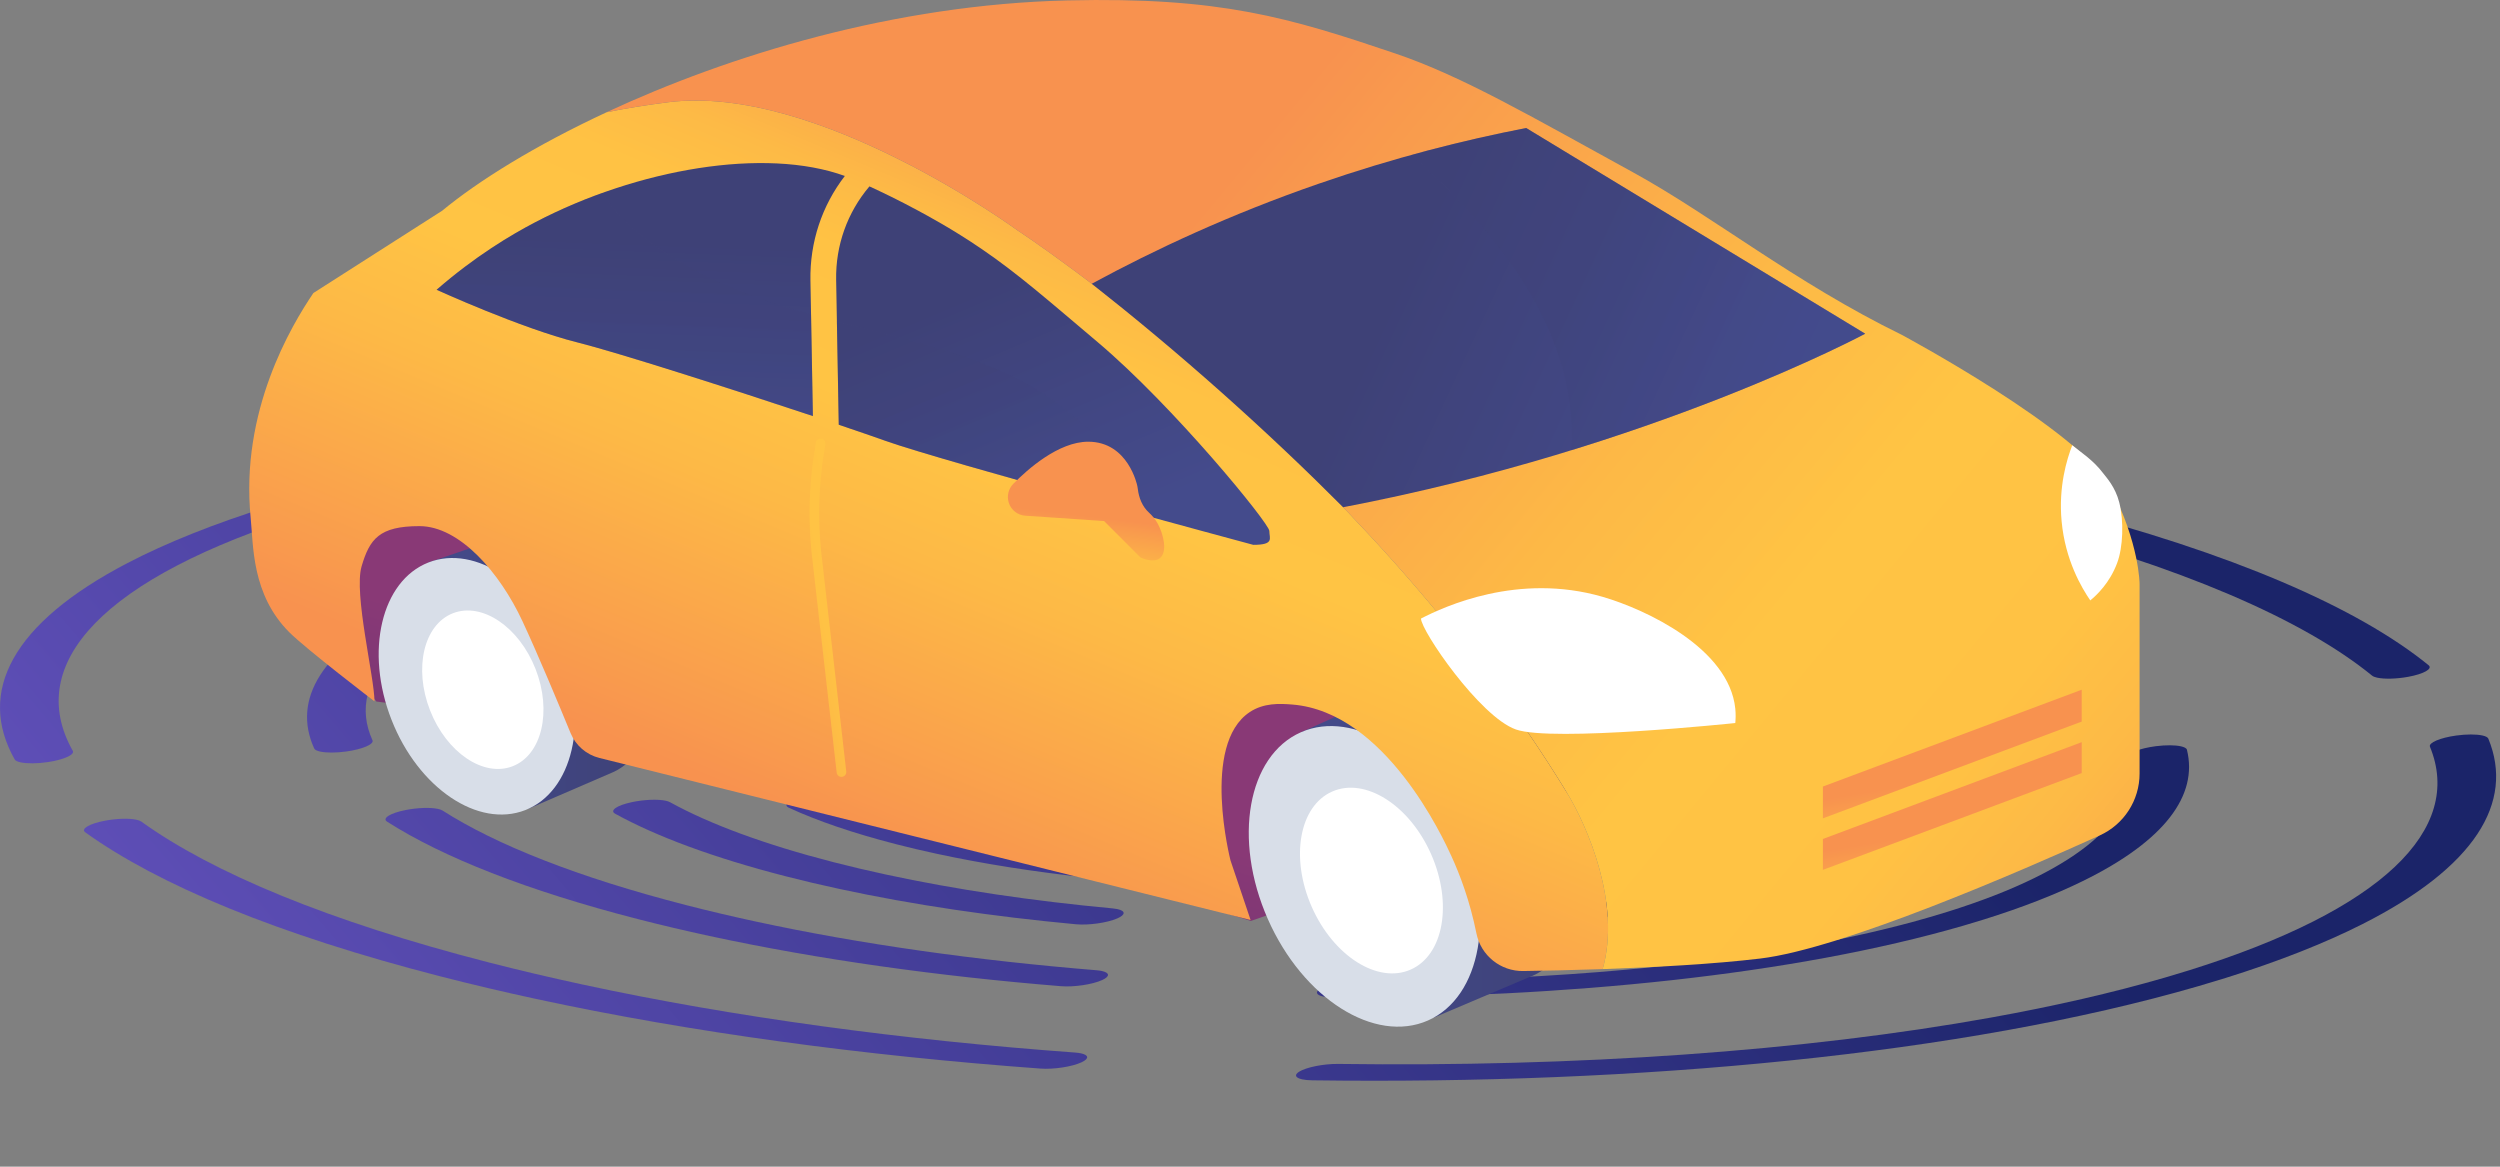 <svg width="240" height="112" viewBox="0 0 240 112" fill="none" xmlns="http://www.w3.org/2000/svg">
<rect x="0" y="0" width="240" height="112" fill="#808080" stroke="none"/>
<g clip-path="url(#clip0_1036_3844)">
<path d="M80.534 76.27C79.755 76.102 78.369 76.161 77.162 76.436C75.744 76.759 75.106 77.258 75.742 77.55C78.468 78.805 81.904 79.985 86.034 81.046C87.288 81.369 88.582 81.673 89.907 81.959C94.412 82.932 99.288 83.694 104.346 84.244C105.524 84.371 107.301 84.138 108.319 83.721C109.212 83.355 109.218 82.971 108.408 82.795C108.296 82.771 108.169 82.751 108.026 82.735C103.259 82.217 98.634 81.495 94.349 80.57C93.089 80.297 91.859 80.008 90.662 79.701C86.728 78.691 83.462 77.567 80.884 76.38C80.789 76.337 80.671 76.3 80.534 76.27Z" fill="url(#paint0_linear_1036_3844)"/>
<path d="M63.903 76.869C63.159 76.708 61.854 76.753 60.668 77.004C59.215 77.311 58.496 77.81 59.055 78.119C63.001 80.294 68.477 82.338 75.437 84.126C77.106 84.555 78.828 84.96 80.589 85.339C87.617 86.857 95.319 87.988 103.29 88.73C104.504 88.842 106.276 88.593 107.251 88.172C108.083 87.812 108.058 87.444 107.273 87.273C107.141 87.245 106.988 87.222 106.814 87.206C99.205 86.499 91.798 85.413 85.028 83.951C83.331 83.585 81.675 83.194 80.063 82.781C73.353 81.057 68.085 79.088 64.31 77.006C64.207 76.951 64.069 76.904 63.903 76.869Z" fill="url(#paint1_linear_1036_3844)"/>
<path d="M187.502 72.429C186.982 72.317 186.17 72.298 185.26 72.403C183.703 72.582 182.454 73.048 182.464 73.446C182.518 75.305 181.442 77.117 179.284 78.787C178.204 79.623 176.856 80.423 175.248 81.181C173.636 81.94 171.764 82.657 169.616 83.329C169.212 83.454 168.8 83.579 168.373 83.703L168.375 83.702C166.016 84.388 163.455 84.993 160.708 85.522C156.588 86.315 152.037 86.939 147.165 87.385C142.294 87.831 137.107 88.098 131.769 88.176C130.316 88.197 128.688 88.567 128.133 89.003C127.768 89.289 127.959 89.532 128.545 89.659C128.85 89.724 129.263 89.759 129.761 89.751C137.441 89.638 145.004 89.164 152.116 88.302C155.674 87.87 159.116 87.341 162.384 86.712C165.653 86.082 168.744 85.353 171.585 84.527L171.587 84.526C172.097 84.378 172.594 84.228 173.082 84.076C175.67 83.267 177.92 82.404 179.828 81.505C182.69 80.157 184.778 78.73 186.14 77.268C187.501 75.805 188.14 74.305 188.095 72.801C188.091 72.635 187.87 72.508 187.502 72.429Z" fill="url(#paint2_linear_1036_3844)"/>
<path d="M42.046 77.654C41.329 77.499 40.082 77.534 38.916 77.768C37.443 78.062 36.657 78.561 37.162 78.882C42.493 82.283 50.557 85.492 61.271 88.242C63.492 88.813 65.781 89.352 68.124 89.858C78.513 92.101 90.002 93.709 101.851 94.675C103.089 94.776 104.855 94.515 105.796 94.091C106.582 93.736 106.539 93.38 105.772 93.214C105.625 93.183 105.45 93.158 105.249 93.142C93.822 92.21 82.663 90.651 72.565 88.47C70.286 87.978 68.061 87.455 65.897 86.898C55.471 84.222 47.641 81.103 42.49 77.816C42.386 77.749 42.234 77.695 42.046 77.654Z" fill="url(#paint3_linear_1036_3844)"/>
<path d="M117.504 46.844C117.257 46.79 116.936 46.757 116.552 46.751C104.564 46.551 92.635 46.994 81.458 48.12C75.872 48.683 70.473 49.419 65.375 50.331C60.28 51.244 55.486 52.335 51.141 53.597L51.143 53.596C50.474 53.79 49.822 53.988 49.186 54.186C45.201 55.432 41.828 56.775 39.07 58.181C34.932 60.291 32.178 62.538 30.72 64.84C29.263 67.143 29.097 69.504 30.162 71.852C30.22 71.983 30.427 72.084 30.738 72.152C31.319 72.277 32.262 72.283 33.27 72.141C34.815 71.923 35.93 71.441 35.759 71.064H35.757C34.404 68.08 35.168 65.115 38.008 62.368C39.427 60.995 41.361 59.676 43.801 58.433C46.242 57.188 49.184 56.019 52.65 54.936C53.206 54.762 53.772 54.591 54.35 54.424L54.352 54.423C58.135 53.324 62.295 52.376 66.789 51.571C73.526 50.364 81.029 49.48 89.013 48.934C96.994 48.388 105.444 48.181 114.014 48.326C115.403 48.35 117.095 48.017 117.796 47.581C118.305 47.266 118.154 46.984 117.504 46.844Z" fill="url(#paint4_linear_1036_3844)"/>
<path d="M209.356 71.643C208.804 71.523 207.923 71.512 206.96 71.635C205.407 71.835 204.228 72.31 204.324 72.698C205.011 75.456 203.877 78.173 200.965 80.69C199.51 81.948 197.612 83.157 195.283 84.299C192.951 85.443 190.188 86.522 186.973 87.528C186.419 87.701 185.851 87.872 185.271 88.04C181.754 89.062 177.908 89.954 173.772 90.721C167.57 91.872 160.701 92.744 153.384 93.325C146.066 93.906 138.308 94.194 130.389 94.181C128.968 94.179 127.304 94.53 126.672 94.966C126.232 95.268 126.404 95.531 127.024 95.665C127.299 95.724 127.661 95.758 128.097 95.759C139.219 95.776 150.208 95.233 160.499 94.097C165.643 93.528 170.613 92.809 175.312 91.937C180.013 91.064 184.442 90.039 188.482 88.865L188.483 88.864C189.151 88.67 189.801 88.474 190.437 88.275C194.133 87.12 197.304 85.88 199.944 84.585C203.906 82.642 206.674 80.576 208.318 78.455C209.962 76.333 210.486 74.155 209.945 71.976C209.909 71.829 209.694 71.716 209.356 71.643Z" fill="url(#paint5_linear_1036_3844)"/>
<path d="M171.503 52.605C162.55 50.672 152.778 49.211 142.666 48.225C141.463 48.109 139.689 48.353 138.702 48.773C137.851 49.135 137.867 49.508 138.659 49.679C138.785 49.707 138.93 49.729 139.096 49.745C148.867 50.698 158.358 52.114 167.064 53.994C169.342 54.486 171.568 55.009 173.729 55.566C185.48 58.583 193.933 62.161 198.97 65.909C199.074 65.986 199.238 66.048 199.447 66.093C200.14 66.242 201.332 66.215 202.475 65.999C203.966 65.717 204.811 65.219 204.367 64.887C199.143 61.001 190.431 57.321 178.357 54.221C176.135 53.649 173.846 53.111 171.503 52.605Z" fill="url(#paint6_linear_1036_3844)"/>
<path d="M13.099 78.694C12.402 78.543 11.2 78.572 10.051 78.792C8.564 79.076 7.73 79.575 8.188 79.904C15.188 84.941 26.621 89.711 42.33 93.745C45.291 94.506 48.338 95.223 51.462 95.898C66.329 99.109 82.887 101.341 99.897 102.585C101.155 102.677 102.918 102.406 103.829 101.981C104.583 101.629 104.523 101.282 103.771 101.12C103.612 101.086 103.421 101.059 103.2 101.044C86.66 99.835 70.46 97.654 55.903 94.509C52.845 93.849 49.859 93.147 46.956 92.402C31.564 88.45 20.384 83.779 13.569 78.873C13.465 78.798 13.304 78.738 13.099 78.694Z" fill="url(#paint7_linear_1036_3844)"/>
<path d="M119.504 38.938C119.271 38.888 118.972 38.855 118.616 38.847C102.077 38.435 85.573 38.945 70.164 40.42C62.463 41.158 55.033 42.138 48.037 43.368C41.042 44.597 34.482 46.076 28.553 47.799L28.555 47.798C27.676 48.054 26.819 48.312 25.982 48.574C20.537 50.277 15.959 52.117 12.25 54.048C6.685 56.944 3.067 60.044 1.293 63.222C-0.481 66.402 -0.417 69.665 1.407 72.903C1.476 73.026 1.679 73.122 1.975 73.185C2.572 73.314 3.547 73.316 4.577 73.164C6.118 72.938 7.198 72.452 6.987 72.08C4.634 67.908 5.347 63.734 9.111 59.851C10.991 57.91 13.63 56.041 17.019 54.278C20.407 52.514 24.542 50.855 29.448 49.321C30.203 49.085 30.974 48.852 31.763 48.623L31.767 48.622C37.111 47.07 43.01 45.737 49.384 44.617C58.938 42.938 69.569 41.737 80.832 41.032C92.092 40.328 103.967 40.12 115.953 40.419C117.324 40.452 119.032 40.128 119.766 39.695C120.309 39.373 120.169 39.082 119.504 38.938Z" fill="url(#paint8_linear_1036_3844)"/>
<path d="M238.299 70.604C237.723 70.48 236.795 70.473 235.797 70.611C234.249 70.825 233.119 71.307 233.275 71.686C234.903 75.638 233.769 79.564 229.903 83.215C227.97 85.041 225.358 86.797 222.071 88.459C218.783 90.121 214.828 91.687 210.176 93.142C209.421 93.377 208.65 93.611 207.861 93.84C202.783 95.315 197.205 96.591 191.198 97.675C182.191 99.3 172.202 100.495 161.607 101.242C151.014 101.991 139.826 102.292 128.476 102.137C127.081 102.118 125.394 102.454 124.706 102.89C124.214 103.202 124.37 103.48 125.013 103.618C125.266 103.673 125.595 103.707 125.989 103.711C141.679 103.925 157.246 103.305 171.772 101.812C179.033 101.066 186.037 100.099 192.64 98.908C199.242 97.716 205.443 96.3 211.071 94.664C211.948 94.409 212.808 94.15 213.643 93.889C218.804 92.275 223.188 90.537 226.791 88.716C232.193 85.983 235.844 83.065 237.831 80.065C239.817 77.066 240.145 73.982 238.88 70.909C238.823 70.775 238.615 70.671 238.299 70.604Z" fill="url(#paint9_linear_1036_3844)"/>
<path d="M188.167 46.565C174.724 43.662 159.899 41.56 144.611 40.263C143.379 40.158 141.611 40.417 140.661 40.839C139.862 41.196 139.901 41.556 140.672 41.723C140.815 41.754 140.983 41.778 141.176 41.794C156.061 43.056 170.563 45.11 183.727 47.953C186.784 48.613 189.768 49.316 192.67 50.06C209.389 54.353 221.136 59.494 227.721 64.861C227.822 64.944 227.992 65.01 228.214 65.058C228.893 65.205 230.054 65.183 231.184 64.975C232.684 64.7 233.563 64.204 233.148 63.866C226.378 58.349 214.36 53.099 197.296 48.717C194.335 47.957 191.289 47.239 188.167 46.565Z" fill="url(#paint10_linear_1036_3844)"/>
<path d="M33.117 63.459L36.133 67.345L64.6 71.247L120.089 88.41L148.229 78.562L129.829 59.64L36.204 40.149L27.561 50.193L33.117 63.459Z" fill="url(#paint11_linear_1036_3844)"/>
<path d="M147.115 93.682C146.961 93.75 146.649 93.87 146.649 93.87L137.693 97.67L133.097 95.8L124.454 89.549V75.968L124.886 70.304L134.957 65.77C140.004 63.545 146.788 67.841 150.109 75.369C153.428 82.894 152.164 91.457 147.115 93.682Z" fill="url(#paint12_linear_1036_3844)"/>
<path d="M58.879 74.118L50.766 77.623L40.809 70.453L39.728 60.69L41.099 54.011L48.109 51.612C48.309 51.528 48.513 51.464 48.717 51.403L48.766 51.387L48.769 51.39C52.917 50.226 57.988 53.658 60.48 59.526C63.155 65.82 63.169 72.133 58.879 74.118Z" fill="url(#paint13_linear_1036_3844)"/>
<path d="M137.089 97.965C142.212 95.704 143.633 87.679 140.263 80.039C136.893 72.399 130.007 68.038 124.884 70.298C119.76 72.558 118.339 80.584 121.709 88.224C125.08 95.864 131.965 100.225 137.089 97.965Z" fill="#D8DEE8"/>
<path d="M135.428 93.079C138.593 91.683 139.471 86.725 137.389 82.006C135.307 77.287 131.054 74.592 127.889 75.989C124.724 77.385 123.846 82.342 125.928 87.062C128.01 91.781 132.264 94.475 135.428 93.079Z" fill="white"/>
<path d="M50.433 77.768C54.962 75.996 56.552 69.238 53.983 62.674C51.415 56.11 45.661 52.225 41.132 53.997C36.603 55.769 35.013 62.527 37.582 69.091C40.15 75.656 45.904 79.54 50.433 77.768Z" fill="#D8DEE8"/>
<path d="M49.223 73.556C52.021 72.461 53.003 68.287 51.416 64.232C49.83 60.177 46.276 57.778 43.478 58.872C40.681 59.967 39.699 64.141 41.285 68.196C42.872 72.251 46.426 74.65 49.223 73.556Z" fill="white"/>
<path d="M153.854 93.035C150.939 93.135 148.271 93.19 146.234 93.219C144.062 93.251 142.168 91.736 141.738 89.608C141.099 86.446 140.144 83.953 139.332 82.18C138.545 80.467 132.989 68.358 124.069 67.636C122.822 67.534 121.313 67.472 119.973 68.362C115.269 71.479 118.13 82.607 118.13 82.607L120.056 88.317L57.542 72.764C56.292 72.453 55.264 71.567 54.775 70.374C53.682 67.716 51.651 62.839 50.146 59.613C47.985 54.983 44.127 50.508 40.269 50.508C36.411 50.508 35.485 51.742 34.714 54.366C33.942 56.989 35.949 65.015 35.949 67.329C35.949 67.329 29.389 62.314 27.769 60.694C24.155 57.079 24.331 52.388 24.066 49.736C23.041 39.476 27.964 31.263 30.085 28.13C34.206 25.497 38.329 22.861 42.449 20.229C45.922 17.355 51.397 13.956 58.237 10.774H58.239C60.057 10.41 62.018 10.09 64.138 9.817C78.426 7.993 97.68 22.117 97.68 22.117C97.68 22.117 130.552 43.562 150.408 76.073C152.434 79.39 155.632 86.822 153.854 93.035Z" fill="url(#paint14_linear_1036_3844)"/>
<path d="M205.4 56.061V74.263C205.4 76.823 203.904 79.146 201.572 80.203C193.936 83.66 176.871 91.077 168.979 92.02C164.463 92.56 158.799 92.862 153.855 93.035C155.632 86.822 152.435 79.39 150.407 76.071C130.551 43.56 97.679 22.115 97.679 22.115C97.679 22.115 78.424 7.991 64.137 9.815C62.016 10.086 60.056 10.407 58.238 10.772C70.032 5.284 85.875 0.438 102.463 0.04C117.161 -0.311 123.757 1.688 133.946 5.133C140.443 7.33 147.292 11.353 156.787 16.553C164.333 20.686 172.309 27.137 182.56 32.14C182.56 32.14 199.845 41.4 202.623 46.801C205.4 52.203 205.4 56.061 205.4 56.061Z" fill="url(#paint15_linear_1036_3844)"/>
<path d="M77.802 26.918L78.037 39.943C70.222 37.338 59.27 33.832 55.393 32.86C50.044 31.523 41.914 27.819 41.914 27.819C45.63 24.588 49.047 22.557 51.381 21.338C61.206 16.198 73.438 14.109 81.104 16.893C78.9 19.754 77.736 23.253 77.802 26.918Z" fill="url(#paint16_linear_1036_3844)"/>
<path d="M120.313 52.305C120.313 52.305 90.478 44.28 85.024 42.326C83.962 41.947 82.397 41.407 80.521 40.774L80.27 26.872C80.212 23.558 81.341 20.4 83.465 17.894C84.644 18.434 86.277 19.218 88.11 20.206C88.952 20.663 91.403 21.965 94.255 23.913C97.712 26.271 100.564 28.78 105.395 32.861C112.701 39.034 121.855 50.251 121.855 50.969C121.855 51.688 122.371 52.305 120.313 52.305Z" fill="url(#paint17_linear_1036_3844)"/>
<path opacity="0.3" d="M57.822 18.523C55.611 19.316 53.442 20.259 51.38 21.338C49.046 22.557 45.629 24.588 41.913 27.819C41.913 27.819 50.043 31.523 55.392 32.86C59.269 33.832 70.22 37.338 78.035 39.943L77.86 30.175C72.476 28.672 67.165 26.748 62.293 23.13C60.504 21.852 58.976 20.268 57.822 18.523Z" fill="url(#paint18_linear_1036_3844)"/>
<path opacity="0.3" d="M97.171 36.093C91.84 33.575 86.082 32.336 80.341 30.843L80.52 40.774C82.397 41.407 83.961 41.947 85.023 42.327C88.464 43.559 101.611 47.209 110.846 49.734C107.694 43.658 102.825 38.797 97.171 36.093Z" fill="url(#paint19_linear_1036_3844)"/>
<path d="M111.321 53.605C110.732 54.04 109.747 53.633 109.485 53.515L105.988 50.019L98.432 49.509C98.065 49.485 97.721 49.349 97.447 49.132C97.169 48.913 96.956 48.617 96.843 48.266C96.639 47.626 96.802 46.932 97.272 46.453C98.626 45.07 101.611 42.404 104.469 42.404C108.327 42.404 109.176 46.629 109.176 46.629C109.182 46.657 109.189 46.685 109.194 46.713C109.209 46.787 109.221 46.86 109.229 46.933C109.331 47.796 109.662 48.629 110.305 49.214C110.616 49.497 110.91 49.845 111.145 50.275C111.677 51.24 112.13 53.009 111.321 53.605Z" fill="url(#paint20_linear_1036_3844)"/>
<path d="M146.513 12.289C157.362 18.872 168.211 25.454 179.062 32.037C179.062 32.037 158.572 43.036 128.941 48.694C125.35 45.098 121.458 41.402 117.253 37.661C113.005 33.881 108.839 30.415 104.811 27.24C110.814 23.983 118.091 20.582 126.583 17.641C133.835 15.129 140.571 13.44 146.513 12.289Z" fill="url(#paint21_linear_1036_3844)"/>
<path opacity="0.3" d="M146.513 12.289C143.083 12.954 139.389 13.799 135.484 14.876C144.124 22.655 151.537 32.106 150.845 43.225C168.194 37.87 179.061 32.037 179.061 32.037C168.211 25.454 157.362 18.872 146.513 12.289Z" fill="url(#paint22_linear_1036_3844)"/>
<path d="M136.415 59.38C138.628 58.239 145.743 54.938 153.854 57.296C158.045 58.515 165.994 62.261 166.587 68.022C166.645 68.589 166.621 69.069 166.587 69.411C166.587 69.411 148.993 71.263 145.52 70.028C142.048 68.794 136.415 60.537 136.415 59.38Z" fill="white"/>
<path d="M200.667 57.64C199.839 56.433 198.262 53.782 197.915 50.042C197.605 46.712 198.416 44.09 198.937 42.746C199.77 43.425 200.957 44.172 201.906 45.434C202.206 45.833 203.07 46.737 203.45 48.239C203.904 50.032 203.814 52.534 203.244 54.056C202.531 55.956 201.305 57.115 200.667 57.64Z" fill="white"/>
<path d="M199.844 66.213V69.272L174.997 78.562V75.507L199.844 66.213Z" fill="url(#paint23_linear_1036_3844)"/>
<path d="M199.844 71.247V74.216L174.997 83.507V80.541L199.844 71.247Z" fill="url(#paint24_linear_1036_3844)"/>
<path d="M80.779 74.581C80.547 74.581 80.346 74.407 80.32 74.17L78.028 54.069C77.834 52.577 77.73 51.053 77.718 49.545C77.701 47.276 77.892 44.988 78.287 42.747L78.313 42.505C78.342 42.251 78.57 42.069 78.826 42.097C79.08 42.126 79.262 42.356 79.234 42.61L79.203 42.88C78.814 45.095 78.627 47.325 78.644 49.539C78.655 51.009 78.757 52.496 78.947 53.958L81.24 74.065C81.269 74.319 81.087 74.549 80.832 74.578C80.814 74.58 80.796 74.581 80.779 74.581Z" fill="url(#paint25_linear_1036_3844)"/>
</g>
<defs>
<linearGradient id="paint0_linear_1036_3844" x1="151.1" y1="30.076" x2="-45.206" y2="197.368" gradientUnits="userSpaceOnUse">
<stop offset="0.004" stop-color="#1B2469"/>
<stop offset="1" stop-color="#9571F6"/>
</linearGradient>
<linearGradient id="paint1_linear_1036_3844" x1="148.616" y1="27.161" x2="-47.69" y2="194.453" gradientUnits="userSpaceOnUse">
<stop offset="0.004" stop-color="#1B2469"/>
<stop offset="1" stop-color="#9571F6"/>
</linearGradient>
<linearGradient id="paint2_linear_1036_3844" x1="179.859" y1="63.822" x2="-16.447" y2="231.115" gradientUnits="userSpaceOnUse">
<stop offset="0.004" stop-color="#1B2469"/>
<stop offset="1" stop-color="#9571F6"/>
</linearGradient>
<linearGradient id="paint3_linear_1036_3844" x1="145.362" y1="23.343" x2="-50.944" y2="190.635" gradientUnits="userSpaceOnUse">
<stop offset="0.004" stop-color="#1B2469"/>
<stop offset="1" stop-color="#9571F6"/>
</linearGradient>
<linearGradient id="paint4_linear_1036_3844" x1="131.503" y1="7.081" x2="-64.802" y2="174.373" gradientUnits="userSpaceOnUse">
<stop offset="0.004" stop-color="#1B2469"/>
<stop offset="1" stop-color="#9571F6"/>
</linearGradient>
<linearGradient id="paint5_linear_1036_3844" x1="186.048" y1="71.085" x2="-10.258" y2="238.377" gradientUnits="userSpaceOnUse">
<stop offset="0.004" stop-color="#1B2469"/>
<stop offset="1" stop-color="#9571F6"/>
</linearGradient>
<linearGradient id="paint6_linear_1036_3844" x1="172.973" y1="55.743" x2="-23.332" y2="223.035" gradientUnits="userSpaceOnUse">
<stop offset="0.004" stop-color="#E38DDD"/>
<stop offset="1" stop-color="#9571F6"/>
</linearGradient>
<linearGradient id="paint7_linear_1036_3844" x1="141.06" y1="18.296" x2="-55.245" y2="185.587" gradientUnits="userSpaceOnUse">
<stop offset="0.004" stop-color="#1B2469"/>
<stop offset="1" stop-color="#9571F6"/>
</linearGradient>
<linearGradient id="paint8_linear_1036_3844" x1="123.254" y1="-2.6" x2="-73.052" y2="164.693" gradientUnits="userSpaceOnUse">
<stop offset="0.004" stop-color="#1B2469"/>
<stop offset="1" stop-color="#9571F6"/>
</linearGradient>
<linearGradient id="paint9_linear_1036_3844" x1="194.307" y1="80.777" x2="-1.999" y2="248.069" gradientUnits="userSpaceOnUse">
<stop offset="0.004" stop-color="#1B2469"/>
<stop offset="1" stop-color="#9571F6"/>
</linearGradient>
<linearGradient id="paint10_linear_1036_3844" x1="177.229" y1="60.737" x2="-19.077" y2="228.029" gradientUnits="userSpaceOnUse">
<stop offset="0.004" stop-color="#1B2469"/>
<stop offset="1" stop-color="#9571F6"/>
</linearGradient>
<linearGradient id="paint11_linear_1036_3844" x1="63.155" y1="148.495" x2="85.645" y2="72.031" gradientUnits="userSpaceOnUse">
<stop stop-color="#1B2469"/>
<stop offset="1" stop-color="#893976"/>
</linearGradient>
<linearGradient id="paint12_linear_1036_3844" x1="124.454" y1="81.427" x2="151.952" y2="81.427" gradientUnits="userSpaceOnUse">
<stop stop-color="#444B8C"/>
<stop offset="0.996" stop-color="#3E4177"/>
</linearGradient>
<linearGradient id="paint13_linear_1036_3844" x1="39.728" y1="64.394" x2="62.326" y2="64.394" gradientUnits="userSpaceOnUse">
<stop stop-color="#444B8C"/>
<stop offset="0.996" stop-color="#3E4177"/>
</linearGradient>
<linearGradient id="paint14_linear_1036_3844" x1="106.902" y1="23.812" x2="79.328" y2="89.865" gradientUnits="userSpaceOnUse">
<stop stop-color="#FCB148"/>
<stop offset="0.052" stop-color="#FDBA46"/>
<stop offset="0.142" stop-color="#FFC244"/>
<stop offset="0.318" stop-color="#FFC444"/>
<stop offset="0.485" stop-color="#FDB946"/>
<stop offset="0.775" stop-color="#F99C4D"/>
<stop offset="0.866" stop-color="#F8924F"/>
<stop offset="1" stop-color="#F8924F"/>
</linearGradient>
<linearGradient id="paint15_linear_1036_3844" x1="198.834" y1="86.485" x2="104.015" y2="7.903" gradientUnits="userSpaceOnUse">
<stop stop-color="#FCB148"/>
<stop offset="0.052" stop-color="#FDBA46"/>
<stop offset="0.142" stop-color="#FFC244"/>
<stop offset="0.318" stop-color="#FFC444"/>
<stop offset="0.485" stop-color="#FDB946"/>
<stop offset="0.775" stop-color="#F99C4D"/>
<stop offset="0.866" stop-color="#F8924F"/>
<stop offset="1" stop-color="#F8924F"/>
</linearGradient>
<linearGradient id="paint16_linear_1036_3844" x1="60.572" y1="46.247" x2="61.487" y2="22.913" gradientUnits="userSpaceOnUse">
<stop stop-color="#444B8C"/>
<stop offset="0.996" stop-color="#3E4177"/>
</linearGradient>
<linearGradient id="paint17_linear_1036_3844" x1="103.589" y1="51.529" x2="93.567" y2="27.84" gradientUnits="userSpaceOnUse">
<stop stop-color="#444B8C"/>
<stop offset="0.996" stop-color="#3E4177"/>
</linearGradient>
<linearGradient id="paint18_linear_1036_3844" x1="59.531" y1="45.194" x2="60.313" y2="25.239" gradientUnits="userSpaceOnUse">
<stop stop-color="#444B8C"/>
<stop offset="0.996" stop-color="#3E4177"/>
</linearGradient>
<linearGradient id="paint19_linear_1036_3844" x1="97.731" y1="50.092" x2="91.404" y2="35.139" gradientUnits="userSpaceOnUse">
<stop stop-color="#444B8C"/>
<stop offset="0.996" stop-color="#3E4177"/>
</linearGradient>
<linearGradient id="paint20_linear_1036_3844" x1="103.06" y1="59.835" x2="104.526" y2="47.952" gradientUnits="userSpaceOnUse">
<stop stop-color="#FCB148"/>
<stop offset="0.052" stop-color="#FDBA46"/>
<stop offset="0.142" stop-color="#FFC244"/>
<stop offset="0.318" stop-color="#FFC444"/>
<stop offset="0.485" stop-color="#FDB946"/>
<stop offset="0.775" stop-color="#F99C4D"/>
<stop offset="0.866" stop-color="#F8924F"/>
<stop offset="1" stop-color="#F8924F"/>
</linearGradient>
<linearGradient id="paint21_linear_1036_3844" x1="166.226" y1="43.738" x2="133.273" y2="28.422" gradientUnits="userSpaceOnUse">
<stop stop-color="#444B8C"/>
<stop offset="0.996" stop-color="#3E4177"/>
</linearGradient>
<linearGradient id="paint22_linear_1036_3844" x1="171.199" y1="38.224" x2="148.986" y2="27.9" gradientUnits="userSpaceOnUse">
<stop stop-color="#444B8C"/>
<stop offset="0.996" stop-color="#3E4177"/>
</linearGradient>
<linearGradient id="paint23_linear_1036_3844" x1="190.108" y1="88.939" x2="187.433" y2="72.462" gradientUnits="userSpaceOnUse">
<stop stop-color="#FCB148"/>
<stop offset="0.052" stop-color="#FDBA46"/>
<stop offset="0.142" stop-color="#FFC244"/>
<stop offset="0.318" stop-color="#FFC444"/>
<stop offset="0.485" stop-color="#FDB946"/>
<stop offset="0.775" stop-color="#F99C4D"/>
<stop offset="0.866" stop-color="#F8924F"/>
<stop offset="1" stop-color="#F8924F"/>
</linearGradient>
<linearGradient id="paint24_linear_1036_3844" x1="190.079" y1="93.75" x2="187.432" y2="77.451" gradientUnits="userSpaceOnUse">
<stop stop-color="#FCB148"/>
<stop offset="0.052" stop-color="#FDBA46"/>
<stop offset="0.142" stop-color="#FFC244"/>
<stop offset="0.318" stop-color="#FFC444"/>
<stop offset="0.485" stop-color="#FDB946"/>
<stop offset="0.775" stop-color="#F99C4D"/>
<stop offset="0.866" stop-color="#F8924F"/>
<stop offset="1" stop-color="#F8924F"/>
</linearGradient>
<linearGradient id="paint25_linear_1036_3844" x1="75.117" y1="59.609" x2="100.942" y2="52.561" gradientUnits="userSpaceOnUse">
<stop stop-color="#FCB148"/>
<stop offset="0.052" stop-color="#FDBA46"/>
<stop offset="0.142" stop-color="#FFC244"/>
<stop offset="0.318" stop-color="#FFC444"/>
<stop offset="0.485" stop-color="#FDB946"/>
<stop offset="0.775" stop-color="#F99C4D"/>
<stop offset="0.866" stop-color="#F8924F"/>
<stop offset="1" stop-color="#F8924F"/>
</linearGradient>
<clipPath id="clip0_1036_3844">
<rect width="239.628" height="111.602" fill="white"/>
</clipPath>
</defs>
</svg>
